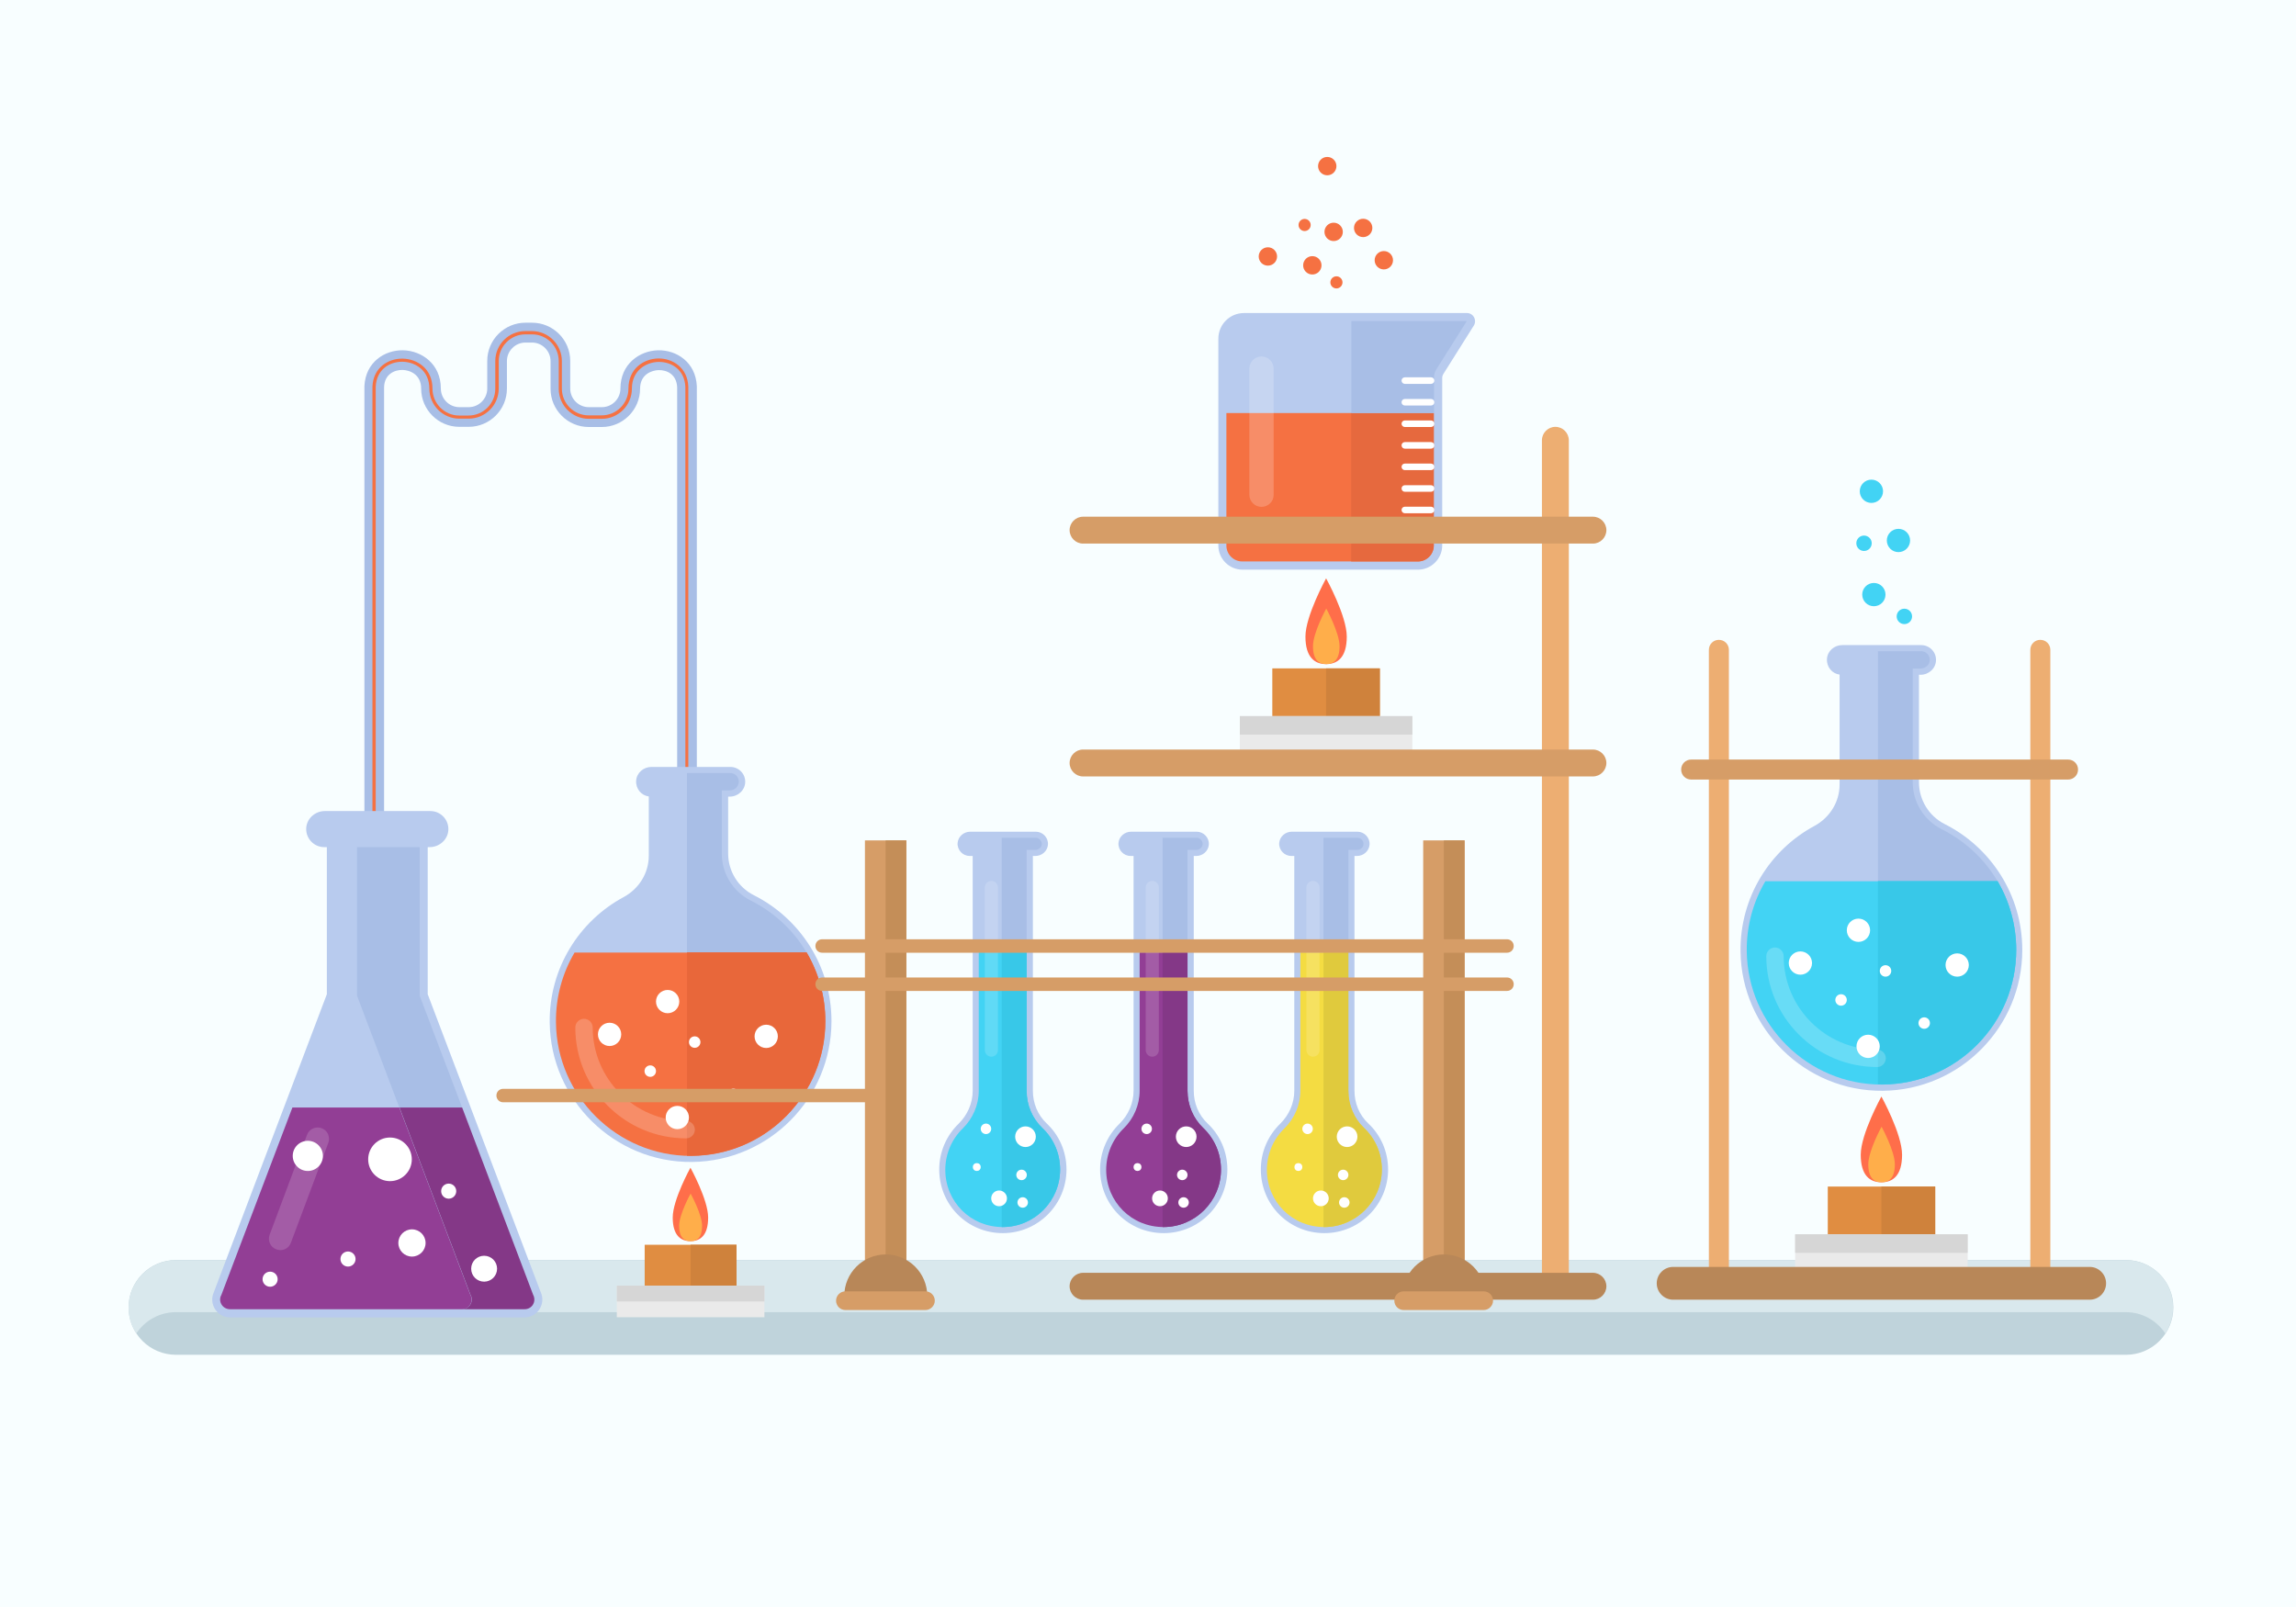 <?xml version="1.0" encoding="utf-8"?>
<!-- Generator: Adobe Illustrator 22.0.0, SVG Export Plug-In . SVG Version: 6.00 Build 0)  -->
<svg version="1.1" xmlns="http://www.w3.org/2000/svg" xmlns:xlink="http://www.w3.org/1999/xlink" x="0px" y="0px" width="1400px"
	 height="980px" viewBox="0 0 1400 980" enable-background="new 0 0 1400 980" xml:space="preserve">
<g id="BACKGROUND">
	<rect fill="#F8FEFF" width="1400" height="980"/>
</g>
<g id="OBJECTS">
	<g>
		<path fill="#BFD3DB" d="M1296.3,826.2h-1189c-15.9,0-28.9-12.9-28.9-28.9v0c0-15.9,12.9-28.9,28.9-28.9h1189
			c15.9,0,28.9,12.9,28.9,28.9v0C1325.2,813.3,1312.3,826.2,1296.3,826.2z"/>
		<path fill="#D9E8ED" d="M1296.3,768.5h-1189c-15.9,0-28.9,12.9-28.9,28.9v0c0,5.8,1.7,11.3,4.7,15.8c5.2-7.8,14-13,24.1-13h1189
			c10.1,0,19,5.2,24.1,13c3-4.5,4.7-10,4.7-15.8v0C1325.2,781.4,1312.3,768.5,1296.3,768.5z"/>
		<g>
			<path fill="#A8BEE6" d="M424.9,520.2h-12V237.4c0-0.4,0-0.9,0-1.3c-0.4-7.9-6.3-10.5-11.3-10.4c-4.2,0.1-11.3,2.6-11.3,11.3
				c0,12.9-10.5,23.4-23.3,23.4h-8c-12.9,0-23.3-10.5-23.3-23.3v-16.9c0-6.2-5.1-11.3-11.3-11.3h-4c-6.2,0-11.3,5.1-11.3,11.3V237
				c0,12.9-10.5,23.3-23.3,23.3h-5.7c-12.9,0-23.3-10.5-23.3-23.3c0-8.8-7.1-11.3-11.3-11.4c-5-0.1-11,2.6-11.3,10.4
				c0,0.4,0,0.9,0,1.3v282.8h-12V237.4c0-0.6,0-1.2,0-1.9c0.7-14.7,12.4-22.1,23.6-21.9c11.4,0.3,23,8.4,23,23.3
				c0,6.3,5.1,11.4,11.3,11.4h5.7c6.2,0,11.3-5.1,11.3-11.3v-16.9c0-12.9,10.5-23.3,23.3-23.3h4c12.9,0,23.3,10.5,23.3,23.3V237
				c0,6.2,5.1,11.3,11.3,11.3h8c6.2,0,11.3-5.1,11.3-11.3c0-15,11.6-23.1,23-23.4c11.2-0.2,22.9,7.2,23.6,21.9c0,0.6,0,1.2,0,1.9
				V520.2z"/>
			<path fill="#F57142" d="M417.9,515.2V237.4c0-0.5,0-1,0-1.5c-0.5-10.5-8.4-15.2-16.1-15.2l-0.3,0c-7.8,0.2-16.2,5.4-16.2,16.3
				c0,10.1-8.2,18.4-18.3,18.4h-8c-10.1,0-18.3-8.2-18.3-18.3v-16.9c0-9-7.3-16.3-16.3-16.3h-4c-9,0-16.3,7.3-16.3,16.3V237
				c0,10.1-8.2,18.3-18.3,18.3h-5.7c-10.1,0-18.3-8.2-18.3-18.3c0-11-8.4-16.2-16.2-16.4l-0.4,0c-7.7,0-15.6,4.7-16.1,15.2
				c0,0.5,0,1,0,1.5v277.8h-2V237.4c0-0.5,0-1.1,0-1.6c0.5-11.8,9.7-17.1,18.1-17.1l0.4,0c8.7,0.2,18.1,6,18.1,18.3
				c0,9,7.3,16.4,16.3,16.4h5.7c9,0,16.3-7.3,16.3-16.3v-16.9c0-10.1,8.2-18.3,18.3-18.3h4c10.1,0,18.3,8.2,18.3,18.3V237
				c0,9,7.3,16.3,16.3,16.3h8c9,0,16.3-7.3,16.3-16.3c0-12.3,9.4-18.2,18.1-18.4l0.4,0c8.3,0,17.5,5.4,18,17.1c0,0.5,0,1.1,0,1.6
				v277.8H417.9z"/>
			<g>
				<path fill="#B8CBEE" d="M140.3,803.4h179.5c7.9,0,13.2-8.2,9.9-15.4l-68.9-181.7v-89.7h1.2c6.1,0,11.3-4.8,11.4-10.8
					c0.1-6.2-4.9-11.2-11-11.2h-64.3c-6.1,0-11.3,4.8-11.4,10.8c-0.1,6.2,4.9,11.2,11,11.2h1.6v89.7L130.4,788
					C127.1,795.2,132.4,803.4,140.3,803.4z"/>
				<g>
					<polygon fill="#923E95" points="281.8,675.4 281.8,675.4 325.2,789.9 					"/>
					<path fill="#923E95" d="M286.6,795.7c1.1-1.7,1.3-3.8,0.4-5.7l-0.1-0.1l-43.4-114.5h-65.2l-43.4,114.5l-0.1,0.1
						c-0.9,1.9-0.7,4,0.4,5.7c1.1,1.7,3,2.7,5,2.7h141.3C283.6,798.5,285.5,797.5,286.6,795.7z"/>
					<polygon fill="#A8BEE6" points="255.9,607.2 255.9,516.6 217.7,516.6 217.7,607.2 243.5,675.4 281.8,675.4 					"/>
					<path fill="#843887" d="M325.3,790l-0.1-0.1l-43.4-114.5h-38.2L287,789.9l0.1,0.1c0.9,1.9,0.7,4-0.4,5.7c-1.1,1.7-3,2.7-5,2.7
						h38.2c2.1,0,3.9-1,5-2.7C326,794,326.1,791.9,325.3,790z"/>
				</g>
				<circle fill="#FFFFFF" cx="187.7" cy="704.9" r="9.2"/>
				<circle fill="#FFFFFF" cx="237.8" cy="707" r="13.3"/>
				<circle fill="#FFFFFF" cx="212.2" cy="767.8" r="4.6"/>
				<circle fill="#FFFFFF" cx="273.6" cy="726.4" r="4.6"/>
				<circle fill="#FFFFFF" cx="164.7" cy="780.1" r="4.6"/>
				<circle fill="#FFFFFF" cx="295.2" cy="773.7" r="7.9"/>
				<circle fill="#FFFFFF" cx="251.2" cy="758" r="8.3"/>
				<path opacity="0.16" fill="#FFFFFF" d="M168.5,761.9L168.5,761.9c-3.6-1.3-5.4-5.3-4.1-8.9l22.8-60.9c1.3-3.6,5.3-5.4,8.9-4.1h0
					c3.6,1.3,5.4,5.3,4.1,8.9l-22.8,60.9C176.1,761.5,172.1,763.3,168.5,761.9z"/>
			</g>
			<g>
				<path fill="#B8CBEE" d="M444,520.5v-34.7h1c5,0,9.3-3.9,9.4-8.9c0.1-5.1-4-9.2-9.1-9.2l-48.1,0c-4.8,0-9,3.6-9.3,8.4
					c-0.3,4.9,3.1,9,7.7,9.6v36.1c0,10.6-5.9,20.1-15.2,25.2c-27.2,14.6-45.6,43.5-45.2,76.6c0.5,47.2,39.6,85.5,86.8,85
					c47-0.5,85-38.8,85-85.9c0-33.6-19.3-62.7-47.4-76.8C450,541,444,531.2,444,520.5z"/>
				<path fill="#A8BEE6" d="M421.1,704.8c0.3,0,0.5,0,0.8,0c21.8-0.2,42.2-8.9,57.5-24.3c15.3-15.5,23.8-36,23.8-57.8
					c0-31.3-17.4-59.4-45.4-73.5c-10.9-5.5-17.7-16.5-17.7-28.7V482h4.8c3,0,5.5-2.3,5.6-5.2c0-1.4-0.5-2.8-1.5-3.8
					c-1-1-2.3-1.6-3.8-1.6h-26.3v233.3C419.7,704.8,420.4,704.8,421.1,704.8C421.1,704.8,421.1,704.8,421.1,704.8z"/>
				<path fill="#F57142" d="M350.4,580.8c-7.5,12.7-11.6,27.4-11.4,42.8c0.5,44.8,37.3,81.3,82.2,81.3c0,0,0,0,0,0
					c0.3,0,0.5,0,0.8,0c21.8-0.2,42.2-8.9,57.5-24.3c15.3-15.5,23.8-36,23.8-57.8c0-15.1-4.1-29.5-11.4-41.9H350.4z"/>
				<path fill="#E8673A" d="M421.1,704.8c0.3,0,0.5,0,0.8,0c21.8-0.2,42.2-8.9,57.5-24.3c15.3-15.5,23.8-36,23.8-57.8
					c0-15.1-4.1-29.5-11.4-41.9h-72.9v124C419.7,704.8,420.4,704.8,421.1,704.8C421.1,704.8,421.1,704.8,421.1,704.8z"/>
				<circle fill="#FFFFFF" cx="467.2" cy="632" r="7.1"/>
				<circle fill="#FFFFFF" cx="371.7" cy="630.8" r="7.1"/>
				<circle fill="#FFFFFF" cx="413" cy="681.5" r="7.1"/>
				<circle fill="#FFFFFF" cx="407.1" cy="610.8" r="7.1"/>
				<circle fill="#FFFFFF" cx="447.2" cy="667.4" r="3.5"/>
				<circle fill="#FFFFFF" cx="396.5" cy="653.2" r="3.5"/>
				<circle fill="#FFFFFF" cx="423.6" cy="635.5" r="3.5"/>
				<path opacity="0.2" fill="#FFFFFF" d="M418.4,694.2c-37.3,0-67.6-30.3-67.6-67.6c0-2.9,2.4-5.3,5.3-5.3c2.9,0,5.3,2.4,5.3,5.3
					c0,31.4,25.6,57,57,57c2.9,0,5.3,2.4,5.3,5.3C423.7,691.8,421.3,694.2,418.4,694.2z"/>
			</g>
			<path fill="#D69D67" d="M546,672.2H306.8c-2.3,0-4.1-1.8-4.1-4.1l0,0c0-2.3,1.8-4.1,4.1-4.1H546c2.3,0,4.1,1.8,4.1,4.1l0,0
				C550.2,670.4,548.3,672.2,546,672.2z"/>
			<g>
				<path fill="#B8CBEE" d="M864.6,347.4h-107c-8.1,0-14.7-6.6-14.7-14.7V206.5c0-8.6,7-15.6,15.6-15.6h136c3.9,0,6.2,4.3,4.2,7.6
					l-18.5,29.4c-0.5,0.8-0.8,1.7-0.8,2.6v102.3C879.3,340.8,872.7,347.4,864.6,347.4z"/>
				<path fill="#F57142" d="M747.8,251.9v80.8c0,5.4,4.4,9.7,9.7,9.7h107c5.4,0,9.7-4.4,9.7-9.7v-80.8H747.8z"/>
				<path fill="#E6693E" d="M823.9,342.4h40.7c5.4,0,9.7-4.4,9.7-9.7v-80.8h-50.4V342.4z"/>
				<path fill="#A8BEE6" d="M875.9,225.1l18.5-29.3h-70.4v56.1h50.4v-21.5C874.3,228.6,874.9,226.7,875.9,225.1z"/>
				<g>
					<path fill="#FFFFFF" d="M872.6,234.1h-16c-1.1,0-2-0.9-2-2s0.9-2,2-2h16c1.1,0,2,0.9,2,2S873.7,234.1,872.6,234.1z"/>
					<path fill="#FFFFFF" d="M872.6,247.3h-16c-1.1,0-2-0.9-2-2s0.9-2,2-2h16c1.1,0,2,0.9,2,2S873.7,247.3,872.6,247.3z"/>
					<path fill="#FFFFFF" d="M872.6,260.4h-16c-1.1,0-2-0.9-2-2s0.9-2,2-2h16c1.1,0,2,0.9,2,2S873.7,260.4,872.6,260.4z"/>
					<path fill="#FFFFFF" d="M872.6,273.6h-16c-1.1,0-2-0.9-2-2s0.9-2,2-2h16c1.1,0,2,0.9,2,2S873.7,273.6,872.6,273.6z"/>
					<path fill="#FFFFFF" d="M872.6,286.7h-16c-1.1,0-2-0.9-2-2s0.9-2,2-2h16c1.1,0,2,0.9,2,2S873.7,286.7,872.6,286.7z"/>
					<path fill="#FFFFFF" d="M872.6,299.9h-16c-1.1,0-2-0.9-2-2s0.9-2,2-2h16c1.1,0,2,0.9,2,2S873.7,299.9,872.6,299.9z"/>
					<path fill="#FFFFFF" d="M872.6,313h-16c-1.1,0-2-0.9-2-2s0.9-2,2-2h16c1.1,0,2,0.9,2,2S873.7,313,872.6,313z"/>
					<path fill="#FFFFFF" d="M872.6,326.2h-16c-1.1,0-2-0.9-2-2s0.9-2,2-2h16c1.1,0,2,0.9,2,2S873.7,326.2,872.6,326.2z"/>
				</g>
				<path opacity="0.2" fill="#FFFFFF" d="M769.2,309.1L769.2,309.1c-4.1,0-7.4-3.3-7.4-7.4v-76.9c0-4.1,3.3-7.4,7.4-7.4h0
					c4.1,0,7.4,3.3,7.4,7.4v76.9C776.7,305.7,773.4,309.1,769.2,309.1z"/>
			</g>
			<g>
				<rect x="775.8" y="407.6" fill="#E08D41" width="65.5" height="33.8"/>
				<rect x="808.6" y="407.6" fill="#CF823C" width="32.8" height="33.8"/>
				<rect x="756" y="436.7" fill="#EAEAEA" width="105.2" height="22.6"/>
				<rect x="756" y="436.7" fill="#D6D6D6" width="105.2" height="11.3"/>
				<path fill="#FF6E4A" d="M821.2,388.2c0,12.7-5.6,16.8-12.6,16.8c-6.9,0-12.6-4.1-12.6-16.8c0-12.7,12.6-35.5,12.6-35.5
					S821.2,375.5,821.2,388.2z"/>
				<path fill="#FFAE4A" d="M816.8,394.1c0,8.3-3.6,10.9-8.1,10.9c-4.5,0-8.1-2.6-8.1-10.9s8.1-23,8.1-23S816.8,385.9,816.8,394.1z"
					/>
			</g>
			<g>
				<rect x="393.1" y="759.1" fill="#E08D41" width="56" height="28.9"/>
				<rect x="421.1" y="759.1" fill="#CF823C" width="28" height="28.9"/>
				<rect x="376.1" y="784" fill="#EAEAEA" width="90" height="19.3"/>
				<rect x="376.1" y="784" fill="#D6D6D6" width="90" height="9.7"/>
				<path fill="#FF6E4A" d="M431.8,742.5c0,10.9-4.8,14.4-10.8,14.4c-5.9,0-10.8-3.5-10.8-14.4s10.8-30.4,10.8-30.4
					S431.8,731.6,431.8,742.5z"/>
				<path fill="#FFAE4A" d="M428.1,747.6c0,7.1-3.1,9.3-7,9.3s-7-2.3-7-9.3c0-7.1,7-19.7,7-19.7S428.1,740.5,428.1,747.6z"/>
			</g>
			<g>
				<g>
					<path fill="#EDAE72" d="M948.4,787L948.4,787c-4.5,0-8.2-3.7-8.2-8.2V268.5c0-4.5,3.7-8.2,8.2-8.2l0,0c4.5,0,8.2,3.7,8.2,8.2
						v510.2C956.7,783.3,953,787,948.4,787z"/>
				</g>
				<path fill="#D69D67" d="M971.3,331.5H660.4c-4.5,0-8.2-3.7-8.2-8.2l0,0c0-4.5,3.7-8.2,8.2-8.2h310.9c4.5,0,8.2,3.7,8.2,8.2l0,0
					C979.5,327.8,975.8,331.5,971.3,331.5z"/>
				<path fill="#D69D67" d="M971.3,473.5H660.4c-4.5,0-8.2-3.7-8.2-8.2l0,0c0-4.5,3.7-8.2,8.2-8.2h310.9c4.5,0,8.2,3.7,8.2,8.2l0,0
					C979.5,469.8,975.8,473.5,971.3,473.5z"/>
				<path fill="#B88758" d="M971.3,792.6H660.4c-4.5,0-8.2-3.7-8.2-8.2l0,0c0-4.5,3.7-8.2,8.2-8.2h310.9c4.5,0,8.2,3.7,8.2,8.2l0,0
					C979.5,788.9,975.8,792.6,971.3,792.6z"/>
			</g>
			<g>
				<g>
					<g>
						<path fill="#B8CBEE" d="M629.8,665.2V522h1.5c4,0,7.4-3,7.7-6.9c0.3-4.3-3.2-7.9-7.4-7.9h-40c-4,0-7.4,3-7.7,6.9
							c-0.3,4.3,3.2,7.9,7.4,7.9h1.8v143.2c0,7.6-3.2,14.8-8.6,20.1c-7.3,7.1-11.9,17.1-11.8,28.2c0.2,21.5,17.3,38.5,38.8,38.5
							c21.4,0,38.8-17.4,38.8-38.8c0-11.1-4.6-21.1-12.1-28.1C632.7,679.9,629.8,672.7,629.8,665.2z"/>
						<path fill="#A8BEE6" d="M646.4,713.2c0-9.7-3.9-18.7-10.9-25.4c-6-5.7-9.5-13.9-9.5-22.5v-147h5.3c2,0,3.8-1.5,3.9-3.4
							c0.1-1-0.3-2-1-2.8c-0.7-0.7-1.7-1.2-2.7-1.2h-20.7v237.3c0.2,0,0.4,0,0.6,0C630.7,748.2,646.4,732.5,646.4,713.2z"/>
						<path fill="#42D3F4" d="M635.5,687.8c-6-5.7-9.5-13.9-9.5-22.5v-84.5h-29.2v84.5c0,8.5-3.6,16.8-9.7,22.8
							c-6.9,6.7-10.7,15.8-10.7,25.4c0.1,19.5,15.5,34.8,35,34.8c19.3,0,35-15.7,35-35C646.4,703.5,642.6,694.4,635.5,687.8z"/>
						<path fill="#38C8E8" d="M646.4,713.2c0-9.7-3.9-18.7-10.9-25.4c-6-5.7-9.5-13.9-9.5-22.5v-84.5h-15.2v167.5c0.2,0,0.4,0,0.6,0
							C630.7,748.2,646.4,732.5,646.4,713.2z"/>
						<circle fill="#FFFFFF" cx="625.3" cy="693.2" r="6.3"/>
						<circle fill="#FFFFFF" cx="622.9" cy="716.5" r="3.2"/>
						<circle fill="#FFFFFF" cx="601.2" cy="688.4" r="3.2"/>
						<circle fill="#FFFFFF" cx="623.6" cy="733.3" r="3.2"/>
						<circle fill="#FFFFFF" cx="609.2" cy="730.8" r="4.8"/>
						<circle fill="#FFFFFF" cx="595.6" cy="711.7" r="2.4"/>
						<path opacity="0.16" fill="#FFFFFF" d="M604.5,644.4L604.5,644.4c-2.2,0-4-1.8-4-4v-99.2c0-2.2,1.8-4,4-4l0,0c2.2,0,4,1.8,4,4
							v99.2C608.5,642.6,606.7,644.4,604.5,644.4z"/>
					</g>
					<g>
						<path fill="#B8CBEE" d="M727.9,665.2V522h1.5c4,0,7.4-3,7.7-6.9c0.3-4.3-3.2-7.9-7.4-7.9h-40c-4,0-7.4,3-7.7,6.9
							c-0.3,4.3,3.2,7.9,7.4,7.9h1.8v143.2c0,7.6-3.2,14.8-8.6,20.1c-7.3,7.1-11.9,17.1-11.8,28.2c0.2,21.5,17.3,38.5,38.8,38.5
							c21.4,0,38.8-17.4,38.8-38.8c0-11.1-4.6-21.1-12.1-28.1C730.8,679.9,727.9,672.7,727.9,665.2z"/>
						<path fill="#A8BEE6" d="M744.5,713.2c0-9.7-3.9-18.7-10.9-25.4c-6-5.7-9.5-13.9-9.5-22.5v-147h5.3c2,0,3.8-1.5,3.9-3.4
							c0.1-1-0.3-2-1-2.8c-0.7-0.7-1.7-1.2-2.7-1.2h-20.7v237.3c0.2,0,0.4,0,0.6,0C728.8,748.2,744.5,732.5,744.5,713.2z"/>
						<path fill="#923E95" d="M733.6,687.8c-6-5.7-9.5-13.9-9.5-22.5v-84.5h-29.2v84.5c0,8.5-3.6,16.8-9.7,22.8
							c-6.9,6.7-10.7,15.8-10.7,25.4c0.1,19.5,15.5,34.8,35,34.8c19.3,0,35-15.7,35-35C744.5,703.5,740.6,694.4,733.6,687.8z"/>
						<path fill="#843887" d="M744.5,713.2c0-9.7-3.9-18.7-10.9-25.4c-6-5.7-9.5-13.9-9.5-22.5v-84.5h-15.2v167.5c0.2,0,0.4,0,0.6,0
							C728.8,748.2,744.5,732.5,744.5,713.2z"/>
						<circle fill="#FFFFFF" cx="723.3" cy="693.2" r="6.3"/>
						<circle fill="#FFFFFF" cx="720.9" cy="716.5" r="3.2"/>
						<circle fill="#FFFFFF" cx="699.2" cy="688.4" r="3.2"/>
						<circle fill="#FFFFFF" cx="721.7" cy="733.3" r="3.2"/>
						<circle fill="#FFFFFF" cx="707.3" cy="730.8" r="4.8"/>
						<circle fill="#FFFFFF" cx="693.6" cy="711.7" r="2.4"/>
						<path opacity="0.16" fill="#FFFFFF" d="M702.6,644.4L702.6,644.4c-2.2,0-4-1.8-4-4v-99.2c0-2.2,1.8-4,4-4l0,0c2.2,0,4,1.8,4,4
							v99.2C706.6,642.6,704.8,644.4,702.6,644.4z"/>
					</g>
					<g>
						<path fill="#B8CBEE" d="M825.9,665.2V522h1.5c4,0,7.4-3,7.7-6.9c0.3-4.3-3.2-7.9-7.4-7.9h-40c-4,0-7.4,3-7.7,6.9
							c-0.3,4.3,3.2,7.9,7.4,7.9h1.8v143.2c0,7.6-3.2,14.8-8.6,20.1c-7.3,7.1-11.9,17.1-11.8,28.2c0.2,21.5,17.3,38.5,38.8,38.5
							c21.4,0,38.8-17.4,38.8-38.8c0-11.1-4.6-21.1-12.1-28.1C828.8,679.9,825.9,672.7,825.9,665.2z"/>
						<path fill="#A8BEE6" d="M842.6,713.2c0-9.7-3.9-18.7-10.9-25.4c-6-5.7-9.5-13.9-9.5-22.5v-147h5.3c2,0,3.8-1.5,3.9-3.4
							c0.1-1-0.3-2-1-2.8c-0.7-0.7-1.7-1.2-2.7-1.2H807v237.3c0.2,0,0.4,0,0.6,0C826.8,748.2,842.6,732.5,842.6,713.2z"/>
						<path fill="#F4DC42" d="M831.6,687.8c-6-5.7-9.5-13.9-9.5-22.5v-84.5h-29.2v84.5c0,8.5-3.6,16.8-9.7,22.8
							c-6.9,6.7-10.7,15.8-10.7,25.4c0.1,19.5,15.5,34.8,35,34.8c19.3,0,35-15.7,35-35C842.6,703.5,838.7,694.4,831.6,687.8z"/>
						<path fill="#E0CA3D" d="M842.6,713.2c0-9.7-3.9-18.7-10.9-25.4c-6-5.7-9.5-13.9-9.5-22.5v-84.5H807v167.5c0.2,0,0.4,0,0.6,0
							C826.8,748.2,842.6,732.5,842.6,713.2z"/>
						<circle fill="#FFFFFF" cx="821.4" cy="693.2" r="6.3"/>
						<circle fill="#FFFFFF" cx="819" cy="716.5" r="3.2"/>
						<circle fill="#FFFFFF" cx="797.3" cy="688.4" r="3.2"/>
						<circle fill="#FFFFFF" cx="819.7" cy="733.3" r="3.2"/>
						<circle fill="#FFFFFF" cx="805.4" cy="730.8" r="4.8"/>
						<circle fill="#FFFFFF" cx="791.7" cy="711.7" r="2.4"/>
						<path opacity="0.16" fill="#FFFFFF" d="M800.6,644.4L800.6,644.4c-2.2,0-4-1.8-4-4v-99.2c0-2.2,1.8-4,4-4l0,0c2.2,0,4,1.8,4,4
							v99.2C804.6,642.6,802.9,644.4,800.6,644.4z"/>
					</g>
				</g>
				<g>
					<g>
						<rect x="527.4" y="512.5" fill="#D69D67" width="25.3" height="260.4"/>
						<rect x="540" y="512.5" fill="#C48E58" width="12.6" height="260.4"/>
						<path fill="#B88758" d="M565.3,796.6h-50.5v-6.3c0-13.9,11.3-25.3,25.3-25.3h0c13.9,0,25.3,11.3,25.3,25.3V796.6z"/>
						<path fill="#D69D67" d="M564.3,798.9h-48.8c-3.2,0-5.7-2.6-5.7-5.7l0,0c0-3.2,2.6-5.7,5.7-5.7h48.8c3.2,0,5.7,2.6,5.7,5.7l0,0
							C570,796.3,567.4,798.9,564.3,798.9z"/>
					</g>
					<g>
						<rect x="867.8" y="512.5" fill="#D69D67" width="25.3" height="260.4"/>
						<rect x="880.4" y="512.5" fill="#C48E58" width="12.6" height="260.4"/>
						<path fill="#B88758" d="M905.7,796.6h-50.5v-6.3c0-13.9,11.3-25.3,25.3-25.3l0,0c13.9,0,25.3,11.3,25.3,25.3V796.6z"/>
						<path fill="#D69D67" d="M904.7,798.9h-48.8c-3.2,0-5.7-2.6-5.7-5.7l0,0c0-3.2,2.6-5.7,5.7-5.7h48.8c3.2,0,5.7,2.6,5.7,5.7l0,0
							C910.4,796.3,907.8,798.9,904.7,798.9z"/>
					</g>
				</g>
				<path fill="#D69D67" d="M918.9,581H501.3c-2.3,0-4.1-1.8-4.1-4.1l0,0c0-2.3,1.8-4.1,4.1-4.1h417.6c2.3,0,4.1,1.8,4.1,4.1l0,0
					C923,579.2,921.2,581,918.9,581z"/>
				<path fill="#D69D67" d="M918.9,604.3H501.3c-2.3,0-4.1-1.8-4.1-4.1l0,0c0-2.3,1.8-4.1,4.1-4.1h417.6c2.3,0,4.1,1.8,4.1,4.1l0,0
					C923,602.5,921.2,604.3,918.9,604.3z"/>
			</g>
			<g>
				<g>
					<path fill="#EDAE72" d="M1244.1,779.6L1244.1,779.6c-3.4,0-6.1-2.7-6.1-6.1V396.3c0-3.4,2.7-6.1,6.1-6.1l0,0
						c3.4,0,6.1,2.7,6.1,6.1v377.2C1250.2,776.9,1247.5,779.6,1244.1,779.6z"/>
					<path fill="#EDAE72" d="M1048.1,779.6L1048.1,779.6c-3.4,0-6.1-2.7-6.1-6.1V396.3c0-3.4,2.7-6.1,6.1-6.1l0,0
						c3.4,0,6.1,2.7,6.1,6.1v377.2C1054.2,776.9,1051.5,779.6,1048.1,779.6z"/>
				</g>
				<g>
					<path fill="#B8CBEE" d="M1170.1,477v-65.5h1c5,0,9.3-3.9,9.4-8.9c0.1-5.1-4-9.2-9.1-9.2h-48.1c-4.8,0-9,3.6-9.3,8.4
						c-0.3,4.9,3.1,9,7.7,9.6v67c0,10.6-5.9,20.1-15.2,25.2c-27.2,14.6-45.6,43.5-45.2,76.6c0.5,47.2,39.6,85.5,86.8,85
						c47-0.5,85-38.8,85-85.9c0-33.6-19.3-62.7-47.4-76.8C1176.1,497.6,1170.1,487.7,1170.1,477z"/>
					<path fill="#A8BEE6" d="M1147.3,661.3c0.3,0,0.5,0,0.8,0c21.8-0.2,42.2-8.9,57.5-24.3c15.3-15.5,23.8-36,23.8-57.8
						c0-31.3-17.4-59.4-45.4-73.5c-10.9-5.5-17.7-16.5-17.7-28.7v-69.3h4.8c3,0,5.5-2.3,5.6-5.2c0-1.4-0.5-2.8-1.5-3.8
						c-1-1-2.3-1.6-3.8-1.6h-26.3v264.2C1145.8,661.3,1146.5,661.3,1147.3,661.3C1147.3,661.3,1147.3,661.3,1147.3,661.3z"/>
					<path fill="#42D3F4" d="M1076.5,537.3c-7.5,12.7-11.6,27.4-11.4,42.8c0.5,44.8,37.3,81.3,82.2,81.3c0,0,0,0,0,0
						c0.3,0,0.5,0,0.8,0c21.8-0.2,42.2-8.9,57.5-24.3c15.3-15.5,23.8-36,23.8-57.8c0-15.1-4.1-29.5-11.4-41.9H1076.5z"/>
					<path fill="#38C8E8" d="M1147.3,661.3c0.3,0,0.5,0,0.8,0c21.8-0.2,42.2-8.9,57.5-24.3c15.3-15.5,23.8-36,23.8-57.8
						c0-15.1-4.1-29.5-11.4-41.9h-72.9v124C1145.8,661.3,1146.5,661.3,1147.3,661.3C1147.3,661.3,1147.3,661.3,1147.3,661.3z"/>
					<circle fill="#FFFFFF" cx="1193.4" cy="588.5" r="7.1"/>
					<circle fill="#42D3F4" cx="1142.6" cy="362.6" r="7.1"/>
					<circle fill="#42D3F4" cx="1161.2" cy="375.9" r="4.7"/>
					<circle fill="#42D3F4" cx="1136.6" cy="331.3" r="4.7"/>
					<circle fill="#42D3F4" cx="1157.6" cy="329.6" r="7.1"/>
					<circle fill="#42D3F4" cx="1141.1" cy="299.6" r="7.1"/>
					<circle fill="#FFFFFF" cx="1097.8" cy="587.3" r="7.1"/>
					<circle fill="#FFFFFF" cx="1139.1" cy="638.1" r="7.1"/>
					<circle fill="#FFFFFF" cx="1133.2" cy="567.3" r="7.1"/>
					<circle fill="#FFFFFF" cx="1173.3" cy="623.9" r="3.5"/>
					<circle fill="#FFFFFF" cx="1122.6" cy="609.8" r="3.5"/>
					<circle fill="#FFFFFF" cx="1149.7" cy="592.1" r="3.5"/>
					<path opacity="0.2" fill="#FFFFFF" d="M1144.6,650.7c-37.3,0-67.6-30.3-67.6-67.6c0-2.9,2.4-5.3,5.3-5.3c2.9,0,5.3,2.4,5.3,5.3
						c0,31.4,25.6,57,57,57c2.9,0,5.3,2.4,5.3,5.3C1149.8,648.4,1147.5,650.7,1144.6,650.7z"/>
				</g>
				<path fill="#D69D67" d="M1261,475.4h-229.8c-3.4,0-6.1-2.7-6.1-6.1v0c0-3.4,2.7-6.1,6.1-6.1H1261c3.4,0,6.1,2.7,6.1,6.1v0
					C1267.1,472.7,1264.4,475.4,1261,475.4z"/>
				<g>
					<rect x="1114.5" y="723.6" fill="#E08D41" width="65.5" height="33.8"/>
					<rect x="1147.2" y="723.6" fill="#CF823C" width="32.8" height="33.8"/>
					<rect x="1094.6" y="752.7" fill="#EAEAEA" width="105.2" height="22.6"/>
					<rect x="1094.6" y="752.7" fill="#D6D6D6" width="105.2" height="11.3"/>
					<path fill="#FF6E4A" d="M1159.8,704.2c0,12.7-5.6,16.8-12.6,16.8s-12.6-4.1-12.6-16.8s12.6-35.5,12.6-35.5
						S1159.8,691.5,1159.8,704.2z"/>
					<path fill="#FFAE4A" d="M1155.4,710.1c0,8.3-3.6,10.9-8.1,10.9s-8.1-2.6-8.1-10.9c0-8.3,8.1-23,8.1-23
						S1155.4,701.9,1155.4,710.1z"/>
				</g>
				<path fill="#B88758" d="M1274.2,792.6h-254c-5.5,0-10-4.5-10-10l0,0c0-5.5,4.5-10,10-10h254c5.5,0,10,4.5,10,10l0,0
					C1284.2,788.1,1279.8,792.6,1274.2,792.6z"/>
			</g>
			<g>
				<circle fill="#F57142" cx="800.2" cy="161.8" r="5.6"/>
				<circle fill="#F57142" cx="814.9" cy="172.2" r="3.7"/>
				<circle fill="#F57142" cx="795.5" cy="137.2" r="3.7"/>
				<circle fill="#F57142" cx="831.2" cy="139" r="5.6"/>
				<circle fill="#F57142" cx="773.1" cy="156.4" r="5.6"/>
				<circle fill="#F57142" cx="809.3" cy="101.3" r="5.6"/>
				<circle fill="#F57142" cx="843.8" cy="158.7" r="5.6"/>
				<circle fill="#F57142" cx="813.2" cy="141.4" r="5.6"/>
			</g>
		</g>
	</g>
</g>
<g id="TEXT">
</g>
</svg>
